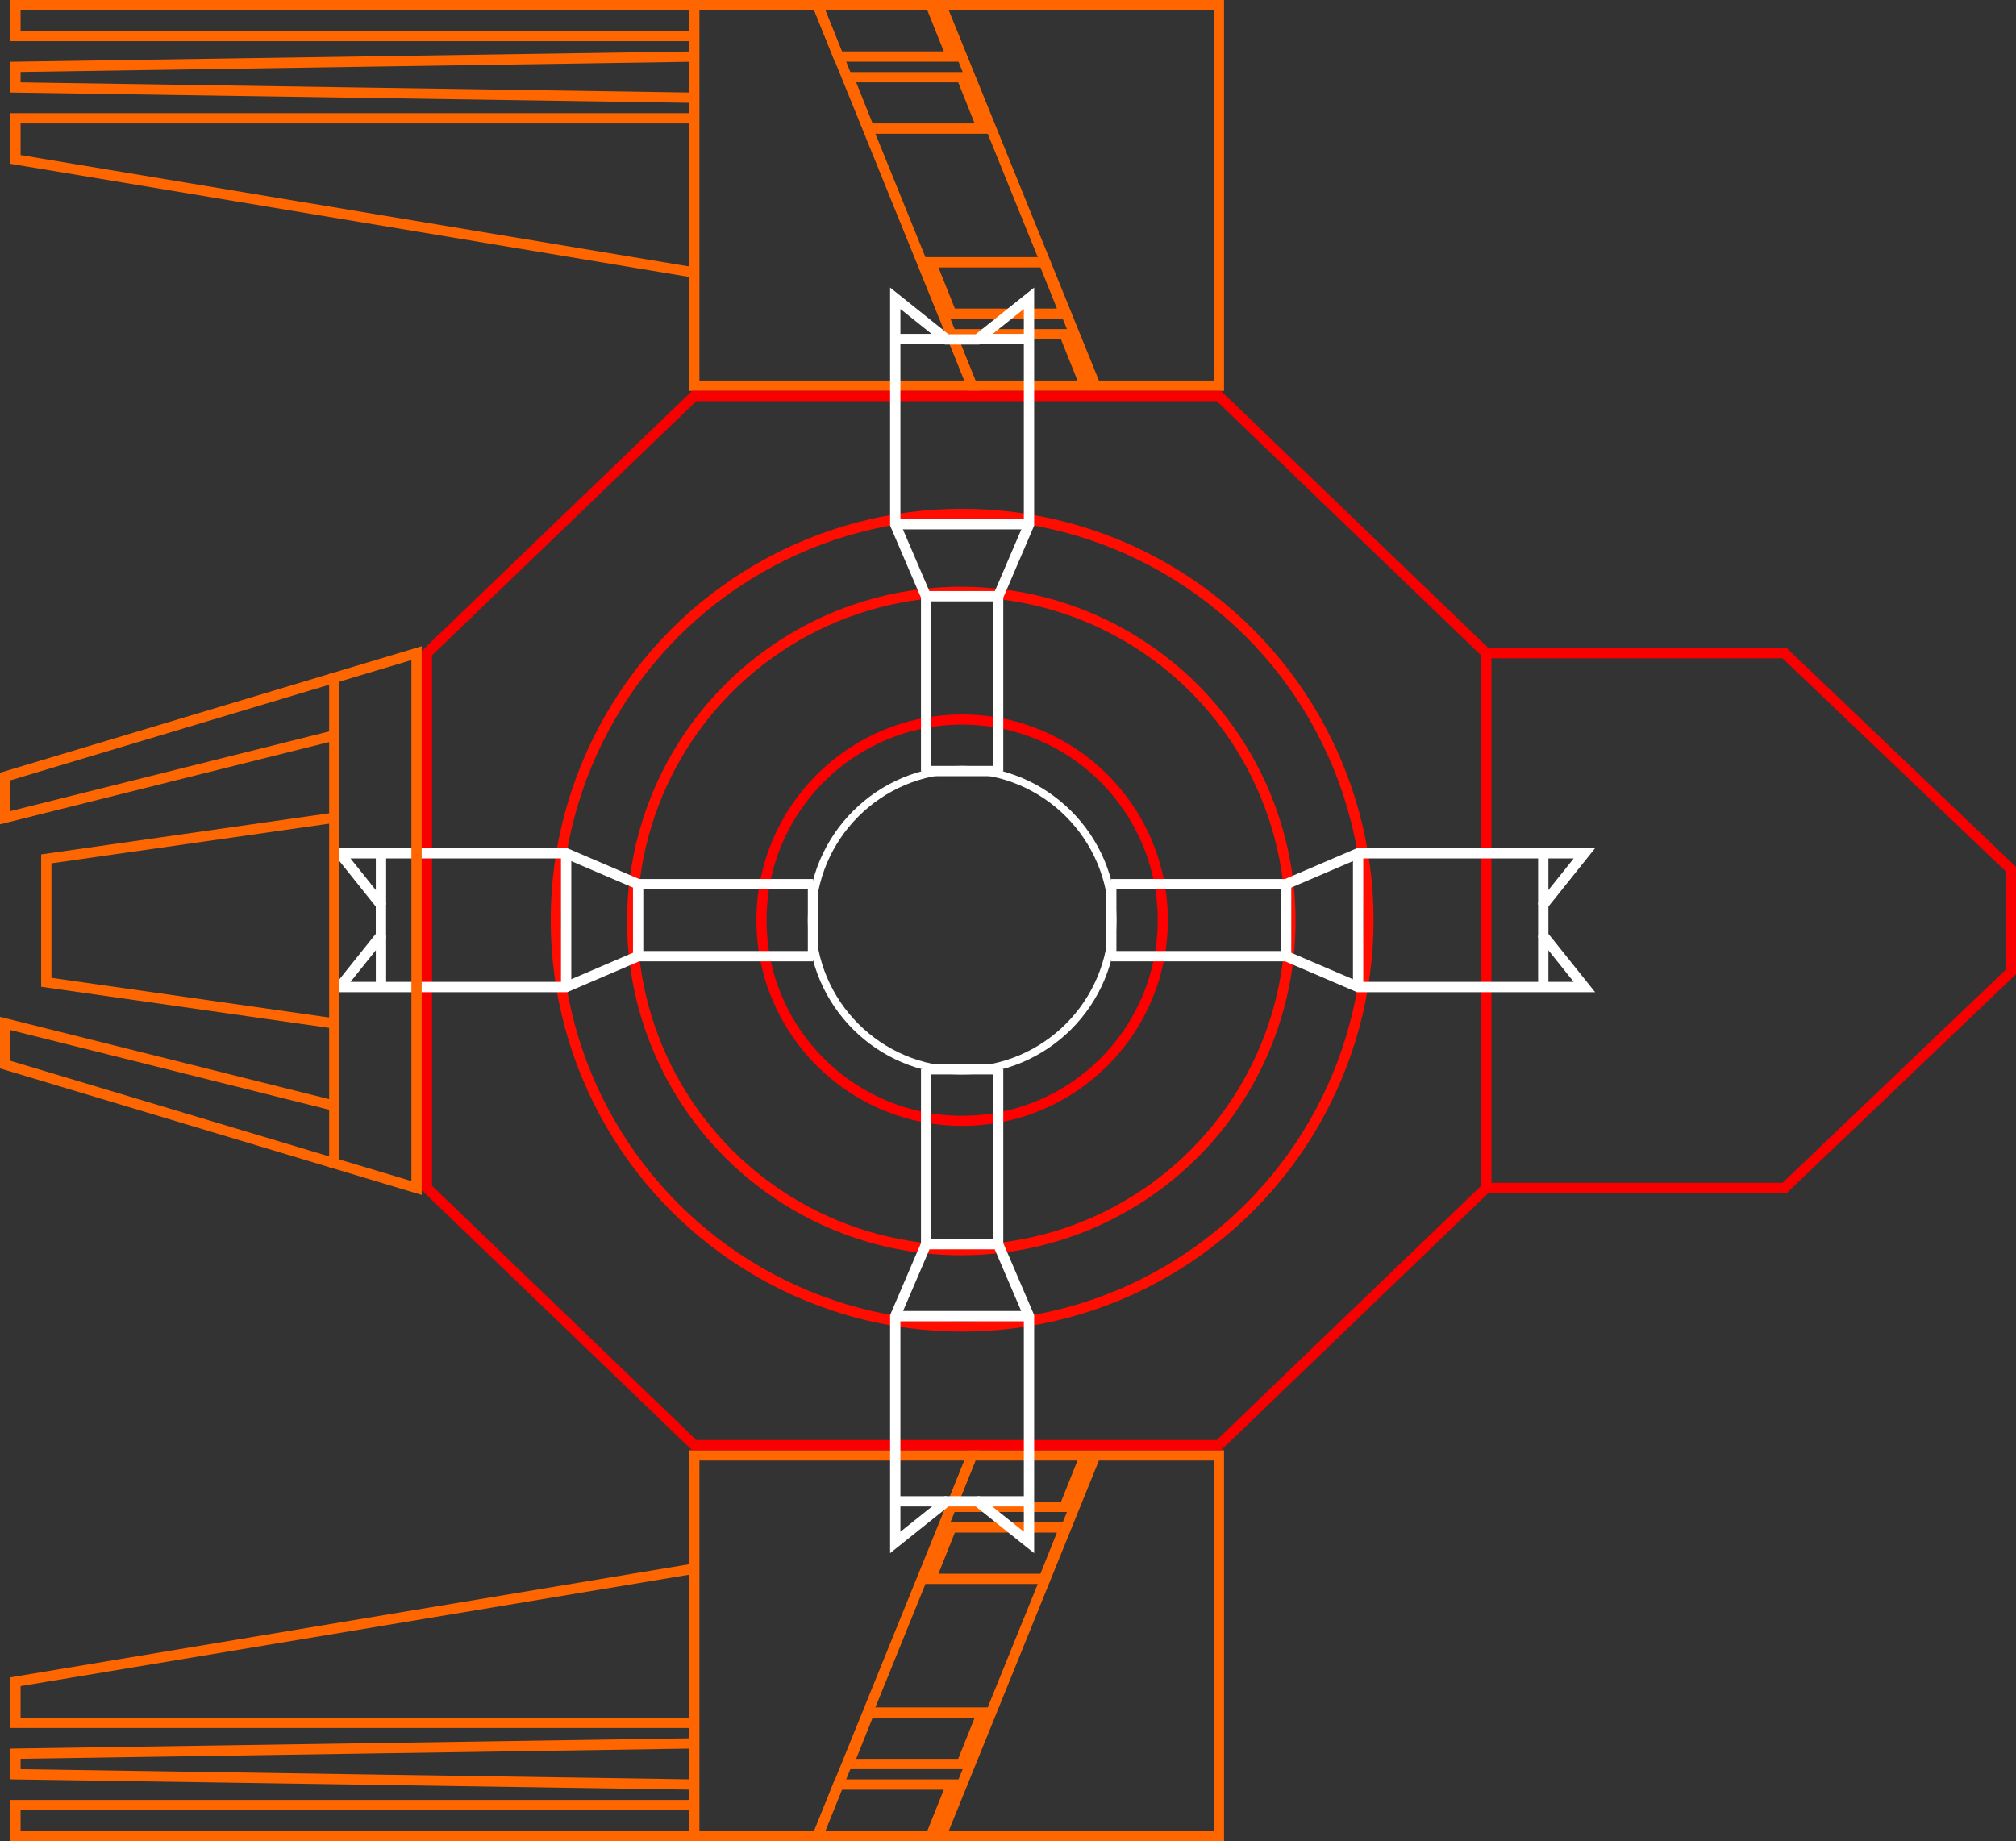 <?xml version="1.0" encoding="UTF-8" standalone="no"?>
<!-- Created with Inkscape (http://www.inkscape.org/) -->

<svg
   xmlns:dc="http://purl.org/dc/elements/1.1/"
   xmlns:cc="http://creativecommons.org/ns#"
   xmlns:rdf="http://www.w3.org/1999/02/22-rdf-syntax-ns#"
   xmlns:svg="http://www.w3.org/2000/svg"
   xmlns="http://www.w3.org/2000/svg"
   xmlns:sodipodi="http://sodipodi.sourceforge.net/DTD/sodipodi-0.dtd"
   xmlns:inkscape="http://www.inkscape.org/namespaces/inkscape"
   width="196"
   height="179"
   viewBox="0 0 51.858 47.36"
   version="1.1"
   id="svg8"
   inkscape:version="0.92.2 (5c3e80d, 2017-08-06)"
   sodipodi:docname="Concept.svg"
   inkscape:export-filename="C:\Users\Alex\Documents\Nostalgia 64\Sprites\Crossfire I\Concept.png"
   inkscape:export-xdpi="192"
   inkscape:export-ydpi="192">
  <rect x="0" y="0" width="51.858" height="47.36" fill="#333333" stroke="none"/>
  <defs
     id="defs2" />
  <sodipodi:namedview
     id="base"
     pagecolor="#ffffff"
     bordercolor="#666666"
     borderopacity="1.0"
     inkscape:pageopacity="0.0"
     inkscape:pageshadow="2"
     inkscape:zoom="5.6568542"
     inkscape:cx="70.665322"
     inkscape:cy="101.97375"
     inkscape:document-units="mm"
     inkscape:current-layer="layer1"
     showgrid="true"
     fit-margin-top="0"
     fit-margin-left="0"
     fit-margin-right="0"
     fit-margin-bottom="0"
     inkscape:window-width="1920"
     inkscape:window-height="1051"
     inkscape:window-x="-9"
     inkscape:window-y="-9"
     inkscape:window-maximized="1"
     units="px"
     inkscape:pagecheckerboard="true">
    <inkscape:grid
       type="xygrid"
       id="grid837"
       empspacing="4"
       originx="25.268"
       originy="18.389" />
  </sodipodi:namedview>
  <g
     inkscape:label="Layer 1"
     inkscape:groupmode="layer"
     id="layer1"
     transform="translate(-84.769,-137.46)">
    <g
       transform="translate(-26.194,-25.929)"
       id="layer1-8"
       inkscape:label="Layer 1">
      <path
         inkscape:connector-curvature="0"
         id="path861"
         d="m 128.822,163.521 h -17.462 v 0.794 h 17.462"
         style="fill:none;stroke:#ff6600;stroke-width:0.265px;stroke-linecap:butt;stroke-linejoin:miter;stroke-opacity:1" />
      <path
         inkscape:connector-curvature="0"
         id="path863"
         d="m 128.822,164.844 -17.462,0.265 v 0.529 l 17.462,0.265"
         style="fill:none;stroke:#ff6600;stroke-width:0.265px;stroke-linecap:butt;stroke-linejoin:miter;stroke-opacity:1" />
      <path
         inkscape:connector-curvature="0"
         id="path865"
         d="m 128.822,166.432 h -17.462 v 1.058 l 17.462,2.91"
         style="fill:none;stroke:#ff6600;stroke-width:0.265px;stroke-linecap:butt;stroke-linejoin:miter;stroke-opacity:1" />
      <path
         sodipodi:nodetypes="ccccc"
         inkscape:connector-curvature="0"
         id="path867"
         d="m 128.822,173.311 v -9.79 h 3.175 l 3.969,9.79 z"
         style="fill:none;stroke:#ff6600;stroke-width:0.265px;stroke-linecap:butt;stroke-linejoin:miter;stroke-opacity:1" />
      <path
         sodipodi:nodetypes="ccccc"
         inkscape:connector-curvature="0"
         id="path867-4"
         d="m 142.316,163.521 v 9.79 h -3.175 l -3.969,-9.79 z"
         style="fill:none;stroke:#ff6600;stroke-width:0.265px;stroke-linecap:butt;stroke-linejoin:miter;stroke-opacity:1" />
      <path
         inkscape:connector-curvature="0"
         id="path914"
         d="m 131.997,163.521 h 2.91 l 0.529,1.323 h -2.91 z"
         style="fill:none;stroke:#ff6600;stroke-width:0.265px;stroke-linecap:butt;stroke-linejoin:miter;stroke-opacity:1" />
      <path
         inkscape:connector-curvature="0"
         id="path914-3"
         d="m 132.791,165.374 h 2.91 l 0.529,1.323 h -2.91 z"
         style="fill:none;stroke:#ff6600;stroke-width:0.265px;stroke-linecap:butt;stroke-linejoin:miter;stroke-opacity:1" />
      <path
         inkscape:connector-curvature="0"
         id="path914-3-3-6"
         d="m 134.907,170.136 h 2.91 l 0.529,1.323 h -2.91 z"
         style="fill:none;stroke:#ff6600;stroke-width:0.265px;stroke-linecap:butt;stroke-linejoin:miter;stroke-opacity:1" />
      <path
         inkscape:connector-curvature="0"
         id="path914-3-3-6-9"
         d="m 135.436,171.988 h 2.91 l 0.529,1.323 h -2.91 z"
         style="fill:none;stroke:#ff6600;stroke-width:0.265px;stroke-linecap:butt;stroke-linejoin:miter;stroke-opacity:1" />
    </g>
    <g
       transform="translate(-26.194,11.377)"
       id="layer1-83"
       inkscape:label="Layer 1">
      <path
         inkscape:connector-curvature="0"
         id="path861-7"
         d="m 128.822,173.311 h -17.462 v -0.794 h 17.462"
         style="fill:none;stroke:#ff6600;stroke-width:0.265px;stroke-linecap:butt;stroke-linejoin:miter;stroke-opacity:1" />
      <path
         inkscape:connector-curvature="0"
         id="path863-5"
         d="m 128.822,171.988 -17.462,-0.265 v -0.529 l 17.462,-0.265"
         style="fill:none;stroke:#ff6600;stroke-width:0.265px;stroke-linecap:butt;stroke-linejoin:miter;stroke-opacity:1" />
      <path
         inkscape:connector-curvature="0"
         id="path865-5"
         d="m 128.822,170.401 h -17.462 v -1.058 l 17.462,-2.91"
         style="fill:none;stroke:#ff6600;stroke-width:0.265px;stroke-linecap:butt;stroke-linejoin:miter;stroke-opacity:1" />
      <path
         sodipodi:nodetypes="ccccc"
         inkscape:connector-curvature="0"
         id="path867-0"
         d="m 128.822,163.521 v 9.79 h 3.175 l 3.969,-9.79 z"
         style="fill:none;stroke:#ff6600;stroke-width:0.265px;stroke-linecap:butt;stroke-linejoin:miter;stroke-opacity:1" />
      <path
         sodipodi:nodetypes="ccccc"
         inkscape:connector-curvature="0"
         id="path867-4-8"
         d="m 142.316,173.311 v -9.79 h -3.175 l -3.969,9.79 z"
         style="fill:none;stroke:#ff6600;stroke-width:0.265px;stroke-linecap:butt;stroke-linejoin:miter;stroke-opacity:1" />
      <path
         inkscape:connector-curvature="0"
         id="path914-0"
         d="m 131.997,173.311 h 2.91 l 0.529,-1.323 h -2.91 z"
         style="fill:none;stroke:#ff6600;stroke-width:0.265px;stroke-linecap:butt;stroke-linejoin:miter;stroke-opacity:1" />
      <path
         inkscape:connector-curvature="0"
         id="path914-3-2"
         d="m 132.791,171.459 h 2.91 l 0.529,-1.323 h -2.91 z"
         style="fill:none;stroke:#ff6600;stroke-width:0.265px;stroke-linecap:butt;stroke-linejoin:miter;stroke-opacity:1" />
      <path
         inkscape:connector-curvature="0"
         id="path914-3-3-6-8"
         d="m 134.907,166.696 h 2.91 l 0.529,-1.323 h -2.91 z"
         style="fill:none;stroke:#ff6600;stroke-width:0.265px;stroke-linecap:butt;stroke-linejoin:miter;stroke-opacity:1" />
      <path
         inkscape:connector-curvature="0"
         id="path914-3-3-6-9-9"
         d="m 135.436,164.844 h 2.91 l 0.529,-1.323 h -2.91 z"
         style="fill:none;stroke:#ff6600;stroke-width:0.265px;stroke-linecap:butt;stroke-linejoin:miter;stroke-opacity:1" />
    </g>
    <path
       style="fill:none;stroke:#f80000;stroke-width:0.265px;stroke-linecap:butt;stroke-linejoin:miter;stroke-opacity:1"
       d="m 95.749,154.261 6.879,-6.615 h 13.494 l 6.879,6.615 h 7.673 l 5.821,5.556 v 2.646 l -5.821,5.556 -7.673,-1e-5 -6.879,6.615 H 102.628 l -6.879,-6.615 z"
       id="path825"
       inkscape:connector-curvature="0"
       sodipodi:nodetypes="ccccccccccccc" />
    <path
       style="fill:none;stroke:#ff0000;stroke-width:0.265px;stroke-linecap:butt;stroke-linejoin:miter;stroke-opacity:1"
       d="m 123.001,154.261 v 13.758"
       id="path827"
       inkscape:connector-curvature="0" />
    <g
       transform="translate(3.318,-3.053)"
       id="layer1-93"
       inkscape:label="Layer 1">
      <circle
         r="10.451"
         cy="164.183"
         cx="106.2"
         id="path828-2"
         style="opacity:1;fill:none;fill-opacity:1;stroke:#ff0d00;stroke-width:0.265;stroke-linecap:square;stroke-linejoin:miter;stroke-miterlimit:4;stroke-dasharray:none;stroke-dashoffset:18.3;stroke-opacity:1" />
      <circle
         r="8.467"
         cy="164.204"
         cx="106.179"
         id="path828-7-0"
         style="opacity:1;fill:none;fill-opacity:1;stroke:#fe0d00;stroke-width:0.264;stroke-linecap:square;stroke-linejoin:miter;stroke-miterlimit:4;stroke-dasharray:none;stroke-dashoffset:18.3;stroke-opacity:1" />
      <circle
         r="5.161"
         cy="164.183"
         cx="106.2"
         id="path828-7-7-3"
         style="opacity:1;fill:none;fill-opacity:1;stroke:#ff0001;stroke-width:0.261;stroke-linecap:square;stroke-linejoin:miter;stroke-miterlimit:4;stroke-dasharray:none;stroke-dashoffset:18.3;stroke-opacity:1" />
      <circle
         r="3.871"
         cy="164.183"
         cx="106.2"
         id="path828-7-7-1-0"
         style="opacity:1;fill:none;fill-opacity:1;stroke:#ffffff;stroke-width:0.196;stroke-linecap:square;stroke-linejoin:miter;stroke-miterlimit:4;stroke-dasharray:none;stroke-dashoffset:18.3;stroke-opacity:1" />
      <path
         sodipodi:nodetypes="cccccccccc"
         inkscape:connector-curvature="0"
         id="path1167-6"
         d="m 110.036,165.109 h 4.498 l 1.852,0.794 h 5.821 l -1.058,-1.323 v -0.794 l 1.058,-1.323 h -5.821 l -1.852,0.794 h -4.498"
         style="fill:none;stroke:#ffffff;stroke-width:0.265px;stroke-linecap:butt;stroke-linejoin:miter;stroke-opacity:1" />
      <path
         sodipodi:nodetypes="cccccccccc"
         inkscape:connector-curvature="0"
         id="path1167-9-6"
         d="m 102.363,165.109 h -4.498 l -1.852,0.794 h -5.821 l 1.058,-1.323 v -0.794 l -1.058,-1.323 h 5.821 l 1.852,0.794 h 4.498"
         style="fill:none;stroke:#ffffff;stroke-width:0.265px;stroke-linecap:butt;stroke-linejoin:miter;stroke-opacity:1" />
      <path
         sodipodi:nodetypes="cccccccccc"
         inkscape:connector-curvature="0"
         id="path1167-0-1"
         d="m 105.274,168.019 v 4.498 l -0.794,1.852 v 5.821 l 1.323,-1.058 h 0.794 l 1.323,1.058 v -5.821 l -0.794,-1.852 v -4.498"
         style="fill:none;stroke:#ffffff;stroke-width:0.265px;stroke-linecap:butt;stroke-linejoin:miter;stroke-opacity:1" />
      <path
         sodipodi:nodetypes="cccccccccc"
         inkscape:connector-curvature="0"
         id="path1167-0-9-3"
         d="m 107.126,160.357 v -4.498 l 0.794,-1.852 v -5.821 l -1.323,1.058 h -0.794 l -1.323,-1.058 v 5.821 l 0.794,1.852 v 4.498"
         style="fill:none;stroke:#ffffff;stroke-width:0.265px;stroke-linecap:butt;stroke-linejoin:miter;stroke-opacity:1" />
      <g
         id="g836">
        <path
           style="fill:none;stroke:#ffffff;stroke-width:0.265px;stroke-linecap:butt;stroke-linejoin:miter;stroke-opacity:1"
           d="m 97.866,163.257 v 1.852"
           id="path821"
           inkscape:connector-curvature="0" />
        <path
           style="fill:none;stroke:#ffffff;stroke-width:0.265px;stroke-linecap:butt;stroke-linejoin:miter;stroke-opacity:1"
           d="m 96.014,162.463 v 3.44"
           id="path823"
           inkscape:connector-curvature="0" />
        <path
           style="fill:none;stroke:#ffffff;stroke-width:0.265px;stroke-linecap:butt;stroke-linejoin:miter;stroke-opacity:1"
           d="m 102.364,163.257 v 1.852"
           id="path825-32"
           inkscape:connector-curvature="0" />
        <path
           style="fill:none;stroke:#ffffff;stroke-width:0.265px;stroke-linecap:butt;stroke-linejoin:miter;stroke-opacity:1"
           d="m 91.251,162.463 v 1.323"
           id="path827-8"
           inkscape:connector-curvature="0" />
        <path
           style="fill:none;stroke:#ffffff;stroke-width:0.265px;stroke-linecap:butt;stroke-linejoin:miter;stroke-opacity:1"
           d="m 91.251,164.58 v 1.323"
           id="path829"
           inkscape:connector-curvature="0" />
      </g>
      <g
         id="g836-2"
         transform="matrix(-1,0,0,1,212.4,4.6666667e-6)">
        <path
           style="fill:none;stroke:#ffffff;stroke-width:0.265px;stroke-linecap:butt;stroke-linejoin:miter;stroke-opacity:1"
           d="m 97.866,163.257 v 1.852"
           id="path821-2"
           inkscape:connector-curvature="0" />
        <path
           style="fill:none;stroke:#ffffff;stroke-width:0.265px;stroke-linecap:butt;stroke-linejoin:miter;stroke-opacity:1"
           d="m 96.014,162.463 v 3.44"
           id="path823-1"
           inkscape:connector-curvature="0" />
        <path
           style="fill:none;stroke:#ffffff;stroke-width:0.265px;stroke-linecap:butt;stroke-linejoin:miter;stroke-opacity:1"
           d="m 102.364,163.257 v 1.852"
           id="path825-7"
           inkscape:connector-curvature="0" />
        <path
           style="fill:none;stroke:#ffffff;stroke-width:0.265px;stroke-linecap:butt;stroke-linejoin:miter;stroke-opacity:1"
           d="m 91.251,162.463 v 1.323"
           id="path827-1"
           inkscape:connector-curvature="0" />
        <path
           style="fill:none;stroke:#ffffff;stroke-width:0.265px;stroke-linecap:butt;stroke-linejoin:miter;stroke-opacity:1"
           d="m 91.251,164.58 v 1.323"
           id="path829-4"
           inkscape:connector-curvature="0" />
      </g>
      <g
         id="g836-4"
         transform="rotate(90,106.2,164.183)">
        <path
           style="fill:none;stroke:#ffffff;stroke-width:0.265px;stroke-linecap:butt;stroke-linejoin:miter;stroke-opacity:1"
           d="m 97.866,163.257 v 1.852"
           id="path821-8"
           inkscape:connector-curvature="0" />
        <path
           style="fill:none;stroke:#ffffff;stroke-width:0.265px;stroke-linecap:butt;stroke-linejoin:miter;stroke-opacity:1"
           d="m 96.014,162.463 v 3.44"
           id="path823-4"
           inkscape:connector-curvature="0" />
        <path
           style="fill:none;stroke:#ffffff;stroke-width:0.265px;stroke-linecap:butt;stroke-linejoin:miter;stroke-opacity:1"
           d="m 102.364,163.257 v 1.852"
           id="path825-3"
           inkscape:connector-curvature="0" />
        <path
           style="fill:none;stroke:#ffffff;stroke-width:0.265px;stroke-linecap:butt;stroke-linejoin:miter;stroke-opacity:1"
           d="m 91.251,162.463 v 1.323"
           id="path827-7"
           inkscape:connector-curvature="0" />
        <path
           style="fill:none;stroke:#ffffff;stroke-width:0.265px;stroke-linecap:butt;stroke-linejoin:miter;stroke-opacity:1"
           d="m 91.251,164.58 v 1.323"
           id="path829-8"
           inkscape:connector-curvature="0" />
      </g>
      <g
         id="g836-4-0"
         transform="matrix(0,-1,-1,0,270.383,270.383)">
        <path
           style="fill:none;stroke:#ffffff;stroke-width:0.265px;stroke-linecap:butt;stroke-linejoin:miter;stroke-opacity:1"
           d="m 97.866,163.257 v 1.852"
           id="path821-8-5"
           inkscape:connector-curvature="0" />
        <path
           style="fill:none;stroke:#ffffff;stroke-width:0.265px;stroke-linecap:butt;stroke-linejoin:miter;stroke-opacity:1"
           d="m 96.014,162.463 v 3.44"
           id="path823-4-2"
           inkscape:connector-curvature="0" />
        <path
           style="fill:none;stroke:#ffffff;stroke-width:0.265px;stroke-linecap:butt;stroke-linejoin:miter;stroke-opacity:1"
           d="m 102.364,163.257 v 1.852"
           id="path825-3-0"
           inkscape:connector-curvature="0" />
        <path
           style="fill:none;stroke:#ffffff;stroke-width:0.265px;stroke-linecap:butt;stroke-linejoin:miter;stroke-opacity:1"
           d="m 91.251,162.463 v 1.323"
           id="path827-7-9"
           inkscape:connector-curvature="0" />
        <path
           style="fill:none;stroke:#ffffff;stroke-width:0.265px;stroke-linecap:butt;stroke-linejoin:miter;stroke-opacity:1"
           d="m 91.251,164.58 v 1.323"
           id="path829-8-9"
           inkscape:connector-curvature="0" />
      </g>
    </g>
    <g
       transform="translate(-24.077,-3.704)"
       id="layer1-6"
       inkscape:label="Layer 1">
      <path
         sodipodi:nodetypes="ccccccccccccc"
         inkscape:connector-curvature="0"
         id="path840"
         d="m 108.978,161.14 10.583,-3.175 v 13.758 l -10.583,-3.175 v -1.058 l 8.467,2.117 v -2.117 l -7.408,-1.058 v -3.175 l 7.408,-1.058 v -2.117 l -8.467,2.117 z"
         style="fill:none;stroke:#fd6600;stroke-width:0.265px;stroke-linecap:butt;stroke-linejoin:miter;stroke-opacity:1" />
      <path
         sodipodi:nodetypes="cc"
         inkscape:connector-curvature="0"
         id="path814"
         d="m 117.445,160.082 v -1.587"
         style="fill:none;stroke:#fd6600;stroke-width:0.265px;stroke-linecap:butt;stroke-linejoin:miter;stroke-opacity:1" />
      <path
         sodipodi:nodetypes="cc"
         inkscape:connector-curvature="0"
         id="path814-3"
         d="m 117.445,171.194 v -1.587"
         style="fill:none;stroke:#fd6600;stroke-width:0.265px;stroke-linecap:butt;stroke-linejoin:miter;stroke-opacity:1" />
      <path
         inkscape:connector-curvature="0"
         id="path831"
         d="m 117.445,162.199 v 5.292"
         style="fill:none;stroke:#fd6600;stroke-width:0.265px;stroke-linecap:butt;stroke-linejoin:miter;stroke-opacity:1" />
    </g>
  </g>
</svg>
